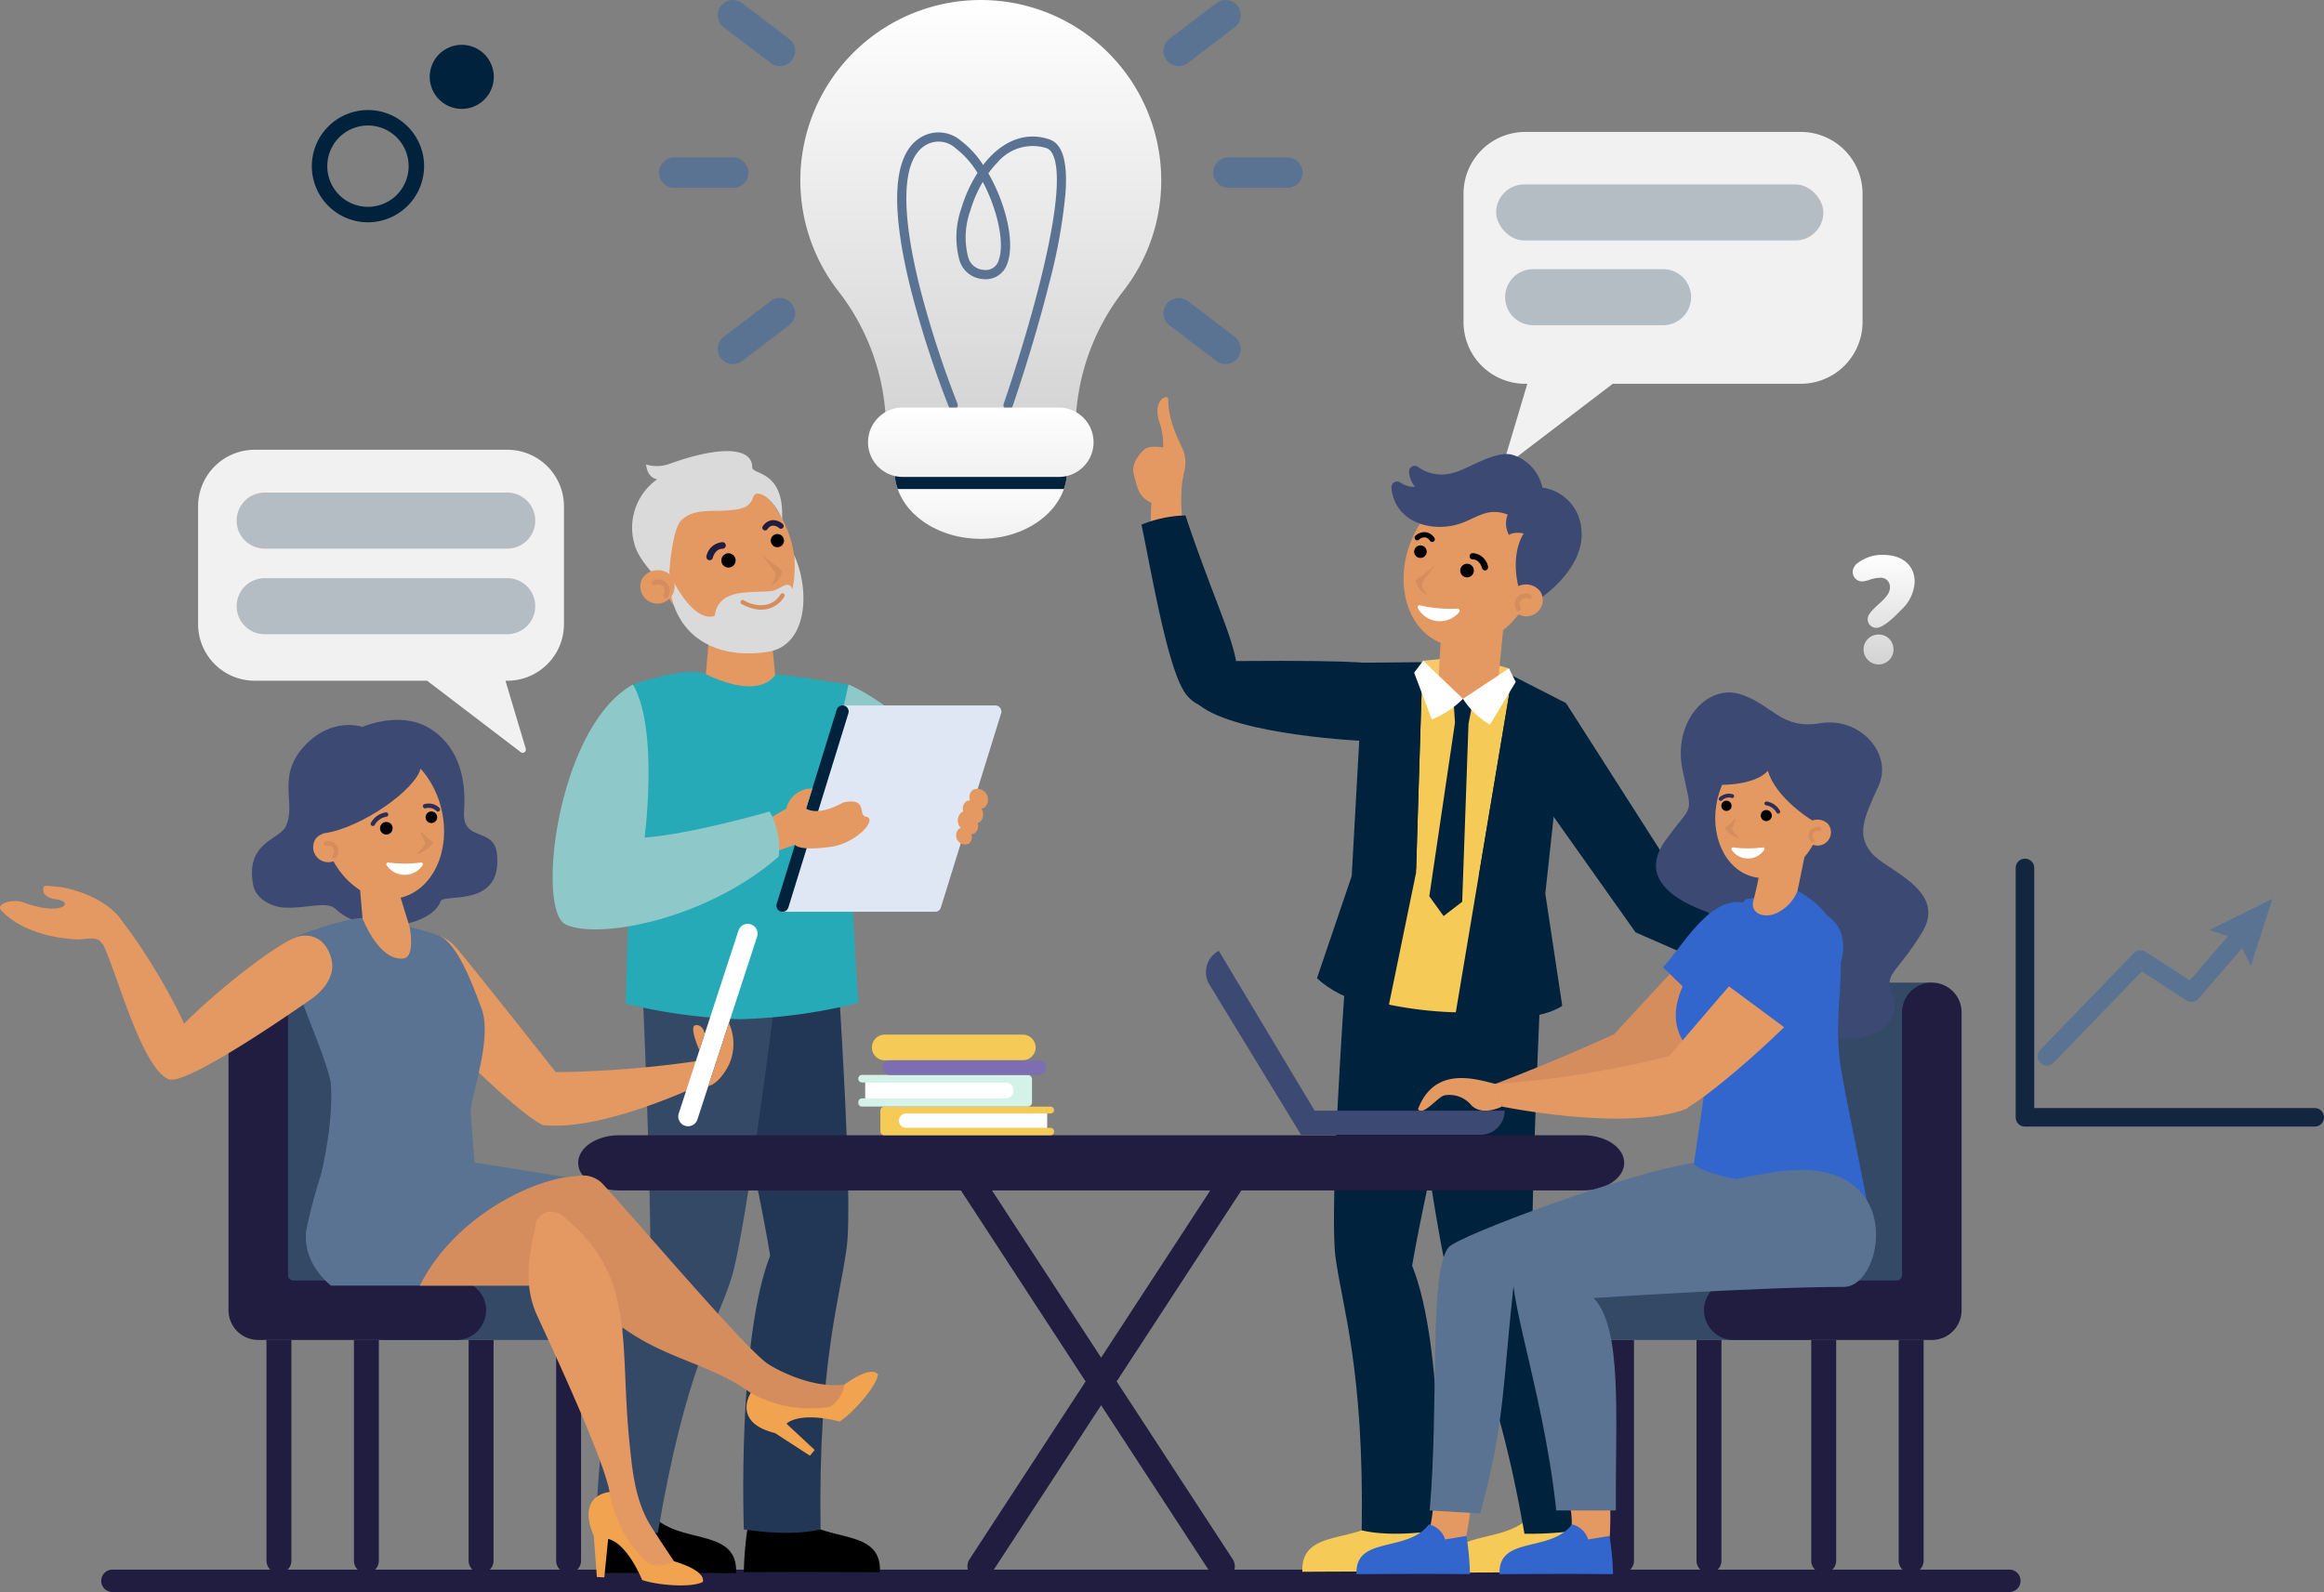 <svg xmlns="http://www.w3.org/2000/svg" xmlns:xlink="http://www.w3.org/1999/xlink" width="246.836" height="169.135" viewBox="0 0 246.836 169.135">
  <rect x="0" y="0" width="246.836" height="169.135" fill="#808080" stroke="none"/>
  <defs>
    <linearGradient id="linear-gradient" x1="0.5" x2="0.5" y2="1" gradientUnits="objectBoundingBox">
      <stop offset="0" stop-color="#fff"/>
      <stop offset="1" stop-color="#d3d3d3"/>
    </linearGradient>
    <linearGradient id="linear-gradient-2" x1="0.5" x2="0.5" y2="1" gradientUnits="objectBoundingBox">
      <stop offset="0" stop-color="#fff"/>
      <stop offset="1" stop-color="#f1f1f1"/>
    </linearGradient>
  </defs>
  <g id="Grupo_50455" data-name="Grupo 50455" transform="translate(-359.158 -798.339)">
    <g id="Grupo_46739" data-name="Grupo 46739" transform="translate(346.953 793.14)">
      <g id="Grupo_46726" data-name="Grupo 46726" transform="translate(33.244 52.981)">
        <path id="Trazado_97178" data-name="Trazado 97178" d="M725.459,1473.615h26.833a6.014,6.014,0,0,1,6.014,6.014v12.509a6.014,6.014,0,0,1-6.014,6.014h-.2l2.154,7.215a.342.342,0,0,1-.535.37l-9.942-7.585h-18.31a6.014,6.014,0,0,1-6.014-6.014v-12.509A6.014,6.014,0,0,1,725.459,1473.615Z" transform="translate(-719.445 -1473.615)" fill="#f1f1f1"/>
        <path id="Trazado_97179" data-name="Trazado 97179" d="M784.388,1519.788H758.626a2.977,2.977,0,0,1-2.977-2.977h0a2.977,2.977,0,0,1,2.977-2.977h25.762a2.977,2.977,0,0,1,2.977,2.977h0A2.977,2.977,0,0,1,784.388,1519.788Z" transform="translate(-751.553 -1509.285)" fill="#00223d" opacity="0.25"/>
        <path id="Trazado_97180" data-name="Trazado 97180" d="M784.388,1600.148H758.626a2.977,2.977,0,0,1-2.977-2.977h0a2.977,2.977,0,0,1,2.977-2.977h25.762a2.977,2.977,0,0,1,2.977,2.977h0A2.976,2.976,0,0,1,784.388,1600.148Z" transform="translate(-751.553 -1580.553)" fill="#00223d" opacity="0.25"/>
      </g>
      <g id="Grupo_46727" data-name="Grupo 46727" transform="translate(167.65 19.216)">
        <path id="Trazado_97181" data-name="Trazado 97181" d="M1943.338,1175.156h-29.263a6.558,6.558,0,0,0-6.559,6.558v13.641a6.559,6.559,0,0,0,6.559,6.558h.217l-2.349,7.868a.373.373,0,0,0,.584.4l10.842-8.272h19.968a6.558,6.558,0,0,0,6.559-6.558v-13.641A6.558,6.558,0,0,0,1943.338,1175.156Z" transform="translate(-1907.517 -1175.156)" fill="#f1f1f1"/>
        <rect id="Rectángulo_28254" data-name="Rectángulo 28254" width="34.756" height="5.954" rx="2.977" transform="translate(3.465 5.576)" fill="#00223d" opacity="0.25"/>
        <path id="Rectángulo_28255" data-name="Rectángulo 28255" d="M2.977,0h13.8A2.977,2.977,0,0,1,19.75,2.977v0a2.977,2.977,0,0,1-2.977,2.977H2.977A2.977,2.977,0,0,1,0,2.977v0A2.977,2.977,0,0,1,2.977,0Z" transform="translate(4.419 14.577)" fill="#00223d" opacity="0.25"/>
      </g>
      <g id="Grupo_46729" data-name="Grupo 46729" transform="translate(208.985 64.15)">
        <path id="Trazado_97183" data-name="Trazado 97183" d="M2273.483,1573.175a4.231,4.231,0,0,1,2.626-.827c2.2,0,3.372,1.2,3.372,2.885a4.315,4.315,0,0,1-1.427,2.95c-1.216,1.281-2.091,1.913-2.643,1.913a.913.913,0,0,1-.923-.924c0-.454.421-.908,1.151-1.573a.741.741,0,0,1,.129-.114c.827-.762,1.086-1.183,1.086-1.7a.963.963,0,0,0-1.07-1.005,3.474,3.474,0,0,0-1.037.194,3.333,3.333,0,0,1-.876.195,1.01,1.01,0,0,1-.972-1.037A1.226,1.226,0,0,1,2273.483,1573.175Zm2.221,10.813a1.61,1.61,0,0,1-1.654-1.654,1.586,1.586,0,0,1,1.654-1.524,1.554,1.554,0,0,1,1.523,1.524A1.574,1.574,0,0,1,2275.7,1583.987Z" transform="translate(-2272.9 -1572.348)" fill="url(#linear-gradient)"/>
      </g>
      <g id="Grupo_46735" data-name="Grupo 46735" transform="translate(226.294 96.423)">
        <g id="Grupo_46730" data-name="Grupo 46730">
          <path id="Trazado_97184" data-name="Trazado 97184" d="M2457.664,1886.086h-30.777a.985.985,0,0,1-.985-.985v-26.493a.985.985,0,0,1,1.971,0v25.507h29.792a.985.985,0,1,1,0,1.971Z" transform="translate(-2425.901 -1857.623)" fill="#12263f"/>
        </g>
        <g id="Grupo_46734" data-name="Grupo 46734" transform="translate(2.33 4.25)">
          <g id="Grupo_46731" data-name="Grupo 46731" transform="translate(0 2.581)">
            <path id="Trazado_97185" data-name="Trazado 97185" d="M2447.481,1933.161a.985.985,0,0,1-.708-1.67l9.947-10.29a.985.985,0,0,1,1.244-.142l4.7,3.051,4.96-5.763a.985.985,0,1,1,1.493,1.285l-5.521,6.416a.985.985,0,0,1-1.283.184l-4.745-3.078-9.383,9.707A.983.983,0,0,1,2447.481,1933.161Z" transform="translate(-2446.496 -1918.005)" fill="#5b7393"/>
          </g>
          <g id="Grupo_46733" data-name="Grupo 46733" transform="translate(18.223)">
            <g id="Grupo_46732" data-name="Grupo 46732">
              <path id="Trazado_97186" data-name="Trazado 97186" d="M2612,1902.336l-1.4-2.844-3.021-.964,6.725-3.34Z" transform="translate(-2607.578 -1895.188)" fill="#5b7393"/>
            </g>
          </g>
        </g>
      </g>
      <g id="Grupo_46736" data-name="Grupo 46736" transform="translate(45.325 16.89)">
        <path id="Trazado_97187" data-name="Trazado 97187" d="M832.194,1166.517a5.962,5.962,0,1,1,5.962-5.962A5.969,5.969,0,0,1,832.194,1166.517Zm0-10.282a4.32,4.32,0,1,0,4.32,4.32A4.324,4.324,0,0,0,832.194,1156.235Z" transform="translate(-826.232 -1154.593)" fill="#00223d"/>
      </g>
      <circle id="Elipse_3865" data-name="Elipse 3865" cx="3.404" cy="3.404" r="3.404" transform="translate(56.802 11.522) rotate(-22.5)" fill="#00223d"/>
    </g>
    <path id="Trazado_97194" data-name="Trazado 97194" d="M831.161,2527.653H629.684a1.191,1.191,0,0,1-1.19-1.191h0a1.19,1.19,0,0,1,1.19-1.19H831.161a1.19,1.19,0,0,1,1.19,1.19h0A1.191,1.191,0,0,1,831.161,2527.653Z" transform="translate(-258.586 -1560.179)" fill="#201d40"/>
    <g id="Grupo_46788" data-name="Grupo 46788" transform="translate(359.158 840.543)">
      <g id="Grupo_46746" data-name="Grupo 46746" transform="translate(67.103 5.72)">
        <path id="v-2" d="M1199.419,1625.026h0l3.092.011.7,7.3-3.61,1.906-3.85-1.884.622-7.326Z" transform="translate(-1187.935 -1608.04)" fill="#e49963"/>
        <g id="Grupo_46745" data-name="Grupo 46745">
          <path id="Trazado_97195" data-name="Trazado 97195" d="M1146.534,1504.524c1.9,4.756,6.475,7.4,10.21,5.905s5.221-6.562,3.317-11.318-6.474-7.4-10.21-5.905S1144.631,1499.768,1146.534,1504.524Z" transform="translate(-1143.547 -1490.762)" fill="#e49963"/>
          <path id="Trazado_97196" data-name="Trazado 97196" d="M1257.268,1553.858a.7.7,0,1,0,.175-.974A.7.7,0,0,0,1257.268,1553.858Z" transform="translate(-1242.378 -1543.948)"/>
          <path id="Trazado_97197" data-name="Trazado 97197" d="M1210.859,1572.055a.757.757,0,1,0,.189-1.054A.757.757,0,0,0,1210.859,1572.055Z" transform="translate(-1201.21 -1560.007)"/>
          <path id="Trazado_97198" data-name="Trazado 97198" d="M1248.857,1572.347c.946.746,2.129,1.646,2.129,1.646a1.837,1.837,0,0,1-1.321,1.635c.482-.437.905-1.019.4-1.692S1248.857,1572.347,1248.857,1572.347Z" transform="translate(-1235.03 -1561.321)" fill="#d68d5d"/>
          <g id="Grupo_46740" data-name="Grupo 46740" transform="translate(7.921 9.676)">
            <path id="Trazado_97199" data-name="Trazado 97199" d="M1196.994,1562.327a.352.352,0,0,1-.081-.01.349.349,0,0,1-.258-.42,1.863,1.863,0,0,1,1.7-1.487.349.349,0,1,1,0,.7c-.789,0-1.021.941-1.024.951A.349.349,0,0,1,1196.994,1562.327Z" transform="translate(-1196.645 -1560.41)" fill="#201d40"/>
          </g>
          <g id="Grupo_46741" data-name="Grupo 46741" transform="translate(13.867 7.331)">
            <path id="Trazado_97200" data-name="Trazado 97200" d="M1249.494,1540.782a.291.291,0,0,1-.25-.438,1.435,1.435,0,0,1,.9-.641,1.492,1.492,0,0,1,1.213.384.291.291,0,0,1-.364.455.946.946,0,0,0-.743-.267.842.842,0,0,0-.5.363A.292.292,0,0,1,1249.494,1540.782Z" transform="translate(-1249.203 -1539.683)" fill="#201d40"/>
          </g>
          <path id="Trazado_97201" data-name="Trazado 97201" d="M1127.017,1485.09a6.293,6.293,0,0,1,2.312-7.218s-1.052-.094-1.178-1.572a3.885,3.885,0,0,0,2.446-.053c5.227-1.892,8.826-1.867,8.826.37,0,.8,3.452.25,3.163,5.605.02-.378-1.213-2.579-2.379-2.8s-.113,1.338-2.549,1.673c-2.458.338-4.265-.259-5.767,1.126-1.175,1.209-1.466,7.361-1.287,7.731C1130.194,1489.1,1127.724,1487.1,1127.017,1485.09Z" transform="translate(-1126.629 -1474.88)" fill="#dbdada"/>
          <path id="Trazado_97202" data-name="Trazado 97202" d="M1175,1572.347a12.078,12.078,0,0,1-.18,3.654c-.419-1.119-1.318.067-2.163.178-2.041.27-5.722-.41-6.087,2.651-2.494.789-4.83-4.549-4.83-4.549-.143,5.964,4.221,9.351,10.5,8.358C1176.374,1581.986,1176.758,1576.224,1175,1572.347Z" transform="translate(-1157.76 -1561.321)" fill="#dbdada"/>
          <g id="Grupo_46742" data-name="Grupo 46742" transform="translate(11.55 15.093)">
            <path id="Trazado_97203" data-name="Trazado 97203" d="M1230.108,1609.943a5.3,5.3,0,0,1-1.26-.494.233.233,0,0,1,.22-.411,3.37,3.37,0,0,0,2.574.437,2.43,2.43,0,0,0,1.34-1.061.233.233,0,0,1,.412.216,2.863,2.863,0,0,1-1.608,1.287A3.147,3.147,0,0,1,1230.108,1609.943Z" transform="translate(-1228.725 -1608.291)" fill="#d68d5d"/>
          </g>
          <g id="Grupo_46744" data-name="Grupo 46744" transform="translate(0.948 12.668)">
            <path id="Trazado_97204" data-name="Trazado 97204" d="M1137.976,1587.19a1.821,1.821,0,1,1-2.776.488A2.014,2.014,0,0,1,1137.976,1587.19Z" transform="translate(-1135.008 -1586.858)" fill="#e49963"/>
            <g id="Grupo_46743" data-name="Grupo 46743" transform="translate(1.171 0.972)">
              <path id="Trazado_97205" data-name="Trazado 97205" d="M1147,1597.387a.268.268,0,0,0,.08-.091,1.19,1.19,0,0,0-.127-1.457,1.269,1.269,0,0,0-1.446-.265.263.263,0,1,0,.238.47.752.752,0,0,1,.831.162.674.674,0,0,1,.041.839.264.264,0,0,0,.383.341Z" transform="translate(-1145.361 -1595.453)" fill="#d68d5d"/>
            </g>
          </g>
        </g>
      </g>
      <path id="Trazado_97206" data-name="Trazado 97206" d="M1234.968,2471.712a2.857,2.857,0,0,1,2.065-1.986c2.735,3.772,9.45,1.458,9.227,6.561-10.212-.066-14.456,0-14.456,0a37.4,37.4,0,0,1,.451-5.043l.532.1Z" transform="translate(-1152.802 -2351.46)"/>
      <path id="Trazado_97207" data-name="Trazado 97207" d="M1099.914,2472.587a2.855,2.855,0,0,1,2.065-1.986c2.734,3.773,9.449,1.458,9.227,6.56-10.212-.066-14.456,0-14.456,0a37.452,37.452,0,0,1,.451-5.042l.532.1Z" transform="translate(-1033.028 -2352.237)"/>
      <path id="Trazado_97208" data-name="Trazado 97208" d="M1216.526,1960.59s1.658,24.181.984,29.557-3.059,12.268-2.788,30.05c-3.329.833-8.152,0-8.152,0s-.715-20.106,2.8-29.087c-1.431-8.723-6.023-28.7-6.023-28.7Z" transform="translate(-1127.569 -1899.922)" fill="#213755"/>
      <path id="Trazado_97209" data-name="Trazado 97209" d="M1112.064,1966.432s-3.348,27.147-4.986,32.3-4.835,9.5-7.8,27.02c-3.421.171-6.606,0-6.606,0s.462-22.22,5.79-27.273c.18-8.846-.862-31.869-.862-31.869Z" transform="translate(-1029.408 -1905.103)" fill="#344966"/>
      <g id="v" transform="translate(66.456 29.172)">
        <path id="h-5" d="M1121.672,1683.53s5.815-2.036,7.754-1.1c6.024,2.9,7.406,0,7.406,0,1.925.166,7.737,1.1,7.737,1.1,0,6.49.433,13,.315,17.914-.083,4.277.732,15.916.732,15.916a58.743,58.743,0,0,1-12.475,1.724,57.072,57.072,0,0,1-12.236-1.656s.324-11.789.593-16.17C1121.411,1696.347,1121.672,1690,1121.672,1683.53Z" transform="translate(-1120.905 -1682.183)" fill="#26aab7"/>
      </g>
      <g id="c" transform="translate(88.468 30.519)">
        <path id="c-2" data-name="c" d="M1327.47,1703.736c-2.4-5.726-9.522-9.368-10.336-9.646l-1.652,7.351a43,43,0,0,1,5.9,4.212c-.421,2.047-.35,4.054-1.536,6.643,0,0,1.029-1.42,2.3-.58,1.234.817,3.5-.85,3.5-.85A6.081,6.081,0,0,0,1327.47,1703.736Z" transform="translate(-1315.482 -1694.09)" fill="#8ec8c8"/>
      </g>
      <g id="c-3" data-name="c" transform="translate(58.697 30.519)">
        <g id="c-4" data-name="c" transform="translate(23.771 2.218)">
          <g id="c-5" data-name="c">
            <path id="c-6" data-name="c" d="M1283.906,1735.6a.661.661,0,0,0,.125.025h.136a.65.65,0,0,0,.552-.453l6.4-20.628a.658.658,0,0,0,.026-.125.671.671,0,0,0,0-.081c0-.016,0-.033,0-.049s-.006-.028-.008-.042a.648.648,0,0,0-.445-.516.673.673,0,0,0-.121-.026.685.685,0,0,0-.139,0h-16.107l-6.454,21.92h16.048Z" transform="translate(-1267.256 -1713.698)" fill="#dee7f3"/>
            <path id="c-7" data-name="c" d="M1269.656,1713.727a.65.65,0,0,0-.814.428l-6.358,20.577-.014.048a.65.65,0,0,0,.425.811h0a.65.65,0,0,0,.813-.427l6.374-20.624A.649.649,0,0,0,1269.656,1713.727Z" transform="translate(-1262.441 -1713.698)" fill="#00223d"/>
          </g>
        </g>
        <path id="c-8" data-name="c" d="M1431.258,1796.031a.669.669,0,0,1,.192-.084l-.021-.03a1.174,1.174,0,0,1,.06-1.614.7.7,0,0,1,.232-.1.971.971,0,0,1,.3-1.08.73.73,0,0,1,.416-.116.97.97,0,0,1,.317-1.131,1.138,1.138,0,0,1,1.239,1.868.811.811,0,0,1-.359.129,1.106,1.106,0,0,1-.162,1.438.7.7,0,0,1-.231.1.97.97,0,0,1-.3,1.08.72.72,0,0,1-.384.116.83.83,0,0,1-.253,1,.961.961,0,0,1-1.046-1.578Z" transform="translate(-1388.104 -1780.696)" fill="#e49963"/>
        <path id="Trazado_97210" data-name="Trazado 97210" d="M1258.746,1794.727l1.468-.851a2.775,2.775,0,0,1,2.764-2.133l-.659,2.133s1.161.9,3.913-.641c2.691-.6,1.541,1.357,2.433,1.5,1.316.208-.959,2.794-3.646,3.189-3.476.512-3.889-.2-3.889-.2l-1.967.688Z" transform="translate(-1235.393 -1780.696)" fill="#e49963"/>
        <path id="c-9" data-name="c" d="M1062.085,1710.346c4.907-.343,13.279-2.767,13.279-2.767a7.912,7.912,0,0,1,.969,4.784c-7.621,6.681-19.09,8.842-22.61,7.233-3.213-1.468-.945-21.026,7.122-25.506h0C1063.611,1698.769,1062.085,1710.346,1062.085,1710.346Z" transform="translate(-1052.319 -1694.09)" fill="#8ec8c8"/>
      </g>
      <g id="Grupo_46755" data-name="Grupo 46755" transform="translate(120.362 0)">
        <path id="Trazado_97211" data-name="Trazado 97211" d="M1765.4,2471.244c-2.735,3.647-9.449,1.409-9.228,6.343,10.212-.063,14.456,0,14.456,0a35.013,35.013,0,0,0-.451-4.875Z" transform="translate(-1738.207 -2352.807)" fill="#f5ca56"/>
        <path id="Trazado_97212" data-name="Trazado 97212" d="M1900.453,2472.088c-2.734,3.647-9.449,1.409-9.227,6.342,10.212-.063,14.456,0,14.456,0a34.987,34.987,0,0,0-.451-4.875Z" transform="translate(-1857.982 -2353.555)" fill="#f5ca56"/>
        <path id="Trazado_97213" data-name="Trazado 97213" d="M1787.013,1979.039s-1.658,23.377-.984,28.574,3.059,11.86,2.788,29.05c3.329.806,8.152,0,8.152,0s.715-19.437-2.8-28.119c1.431-8.433,6.023-27.749,6.023-27.749Z" transform="translate(-1764.548 -1916.284)" fill="#00223d"/>
        <path id="Trazado_97214" data-name="Trazado 97214" d="M1851.69,1984.686s3.348,26.244,4.987,31.222,4.835,9.187,7.8,26.122a35.532,35.532,0,0,0,7.5-.677s-1.353-20.8-6.68-25.688c-.18-8.553.861-30.81.861-30.81Z" transform="translate(-1822.924 -1921.292)" fill="#00223d"/>
        <g id="Grupo_46752" data-name="Grupo 46752" transform="translate(27.423 6.03)">
          <g id="Grupo_46751" data-name="Grupo 46751">
            <g id="Grupo_46750" data-name="Grupo 46750">
              <path id="Trazado_97215" data-name="Trazado 97215" d="M1864.914,1517.435c-1.815,4.534-6.173,7.055-9.734,5.63s-4.978-6.256-3.163-10.791,6.173-7.055,9.734-5.63S1866.729,1512.9,1864.914,1517.435Z" transform="translate(-1849.936 -1503.008)" fill="#e49963"/>
              <path id="Trazado_97216" data-name="Trazado 97216" d="M1862.379,1564.469a.667.667,0,1,1-.167-.928A.667.667,0,0,1,1862.379,1564.469Z" transform="translate(-1858.749 -1553.715)"/>
              <path id="Trazado_97217" data-name="Trazado 97217" d="M1905.761,1581.818a.722.722,0,1,1-.181-1.005A.723.723,0,0,1,1905.761,1581.818Z" transform="translate(-1897.134 -1569.024)"/>
              <path id="Trazado_97218" data-name="Trazado 97218" d="M1864.947,1582.1c-.9.711-2.029,1.569-2.029,1.569a1.75,1.75,0,0,0,1.259,1.558c-.46-.417-.863-.972-.385-1.613S1864.947,1582.1,1864.947,1582.1Z" transform="translate(-1860.304 -1570.278)" fill="#d68d5d"/>
              <g id="Grupo_46747" data-name="Grupo 46747" transform="translate(8.31 10.532)">
                <path id="Trazado_97219" data-name="Trazado 97219" d="M1914.908,1572.543a.334.334,0,0,1-.324-.256c-.009-.035-.232-.9-.976-.906a.333.333,0,1,1,0-.666,1.775,1.775,0,0,1,1.62,1.418.332.332,0,0,1-.246.4A.327.327,0,0,1,1914.908,1572.543Z" transform="translate(-1913.277 -1570.715)"/>
              </g>
              <g id="Grupo_46748" data-name="Grupo 46748" transform="translate(2.453 8.296)">
                <path id="Trazado_97220" data-name="Trazado 97220" d="M1863.373,1552a.276.276,0,0,1-.239-.135.81.81,0,0,0-.482-.348.906.906,0,0,0-.7.255.277.277,0,1,1-.347-.433,1.421,1.421,0,0,1,1.156-.366,1.367,1.367,0,0,1,.855.611.277.277,0,0,1-.239.418Z" transform="translate(-1861.497 -1550.955)"/>
              </g>
              <path id="Trazado_97221" data-name="Trazado 97221" d="M1853.529,1492.521c-1.312-4.219.347-6.461.347-6.461-1.127-.226-1.565.164-1.565.164a2.5,2.5,0,0,1-.138-2.166c-2.329-.908-3.488.6-5.59,1.108-2.877.7-6.431-.452-6.763-3.964a.6.6,0,0,1,.935-.553,2.645,2.645,0,0,0,1.568.458,2.823,2.823,0,0,1-.634-1.62.6.6,0,0,1,.99-.467,4.277,4.277,0,0,0,3.686.6c1.317-.246,4.332-2.356,6.209-1.944a4.628,4.628,0,0,1,3.277,3.513,4.823,4.823,0,0,1,4.152,4.544c.372,4.08-4.354,7.21-4.354,7.21Z" transform="translate(-1839.818 -1477.62)" fill="#3c4973"/>
              <path id="Trazado_97222" data-name="Trazado 97222" d="M1947.415,1600.6a1.736,1.736,0,1,0,2.648.456A1.92,1.92,0,0,0,1947.415,1600.6Z" transform="translate(-1934.217 -1586.405)" fill="#e49963"/>
              <g id="Grupo_46749" data-name="Grupo 46749" transform="translate(13.101 14.804)">
                <path id="Trazado_97223" data-name="Trazado 97223" d="M1955.881,1610.325a.25.25,0,0,1-.077-.086,1.135,1.135,0,0,1,.115-1.39,1.21,1.21,0,0,1,1.378-.258.251.251,0,1,1-.225.449.716.716,0,0,0-.791.158.642.642,0,0,0-.036.8.251.251,0,0,1-.364.326Z" transform="translate(-1955.623 -1608.478)" fill="#d68d5d"/>
              </g>
              <path id="Trazado_97224" data-name="Trazado 97224" d="M1864.489,1620.008a.213.213,0,0,1,.225-.32,15.087,15.087,0,0,0,3.988.356.212.212,0,0,1,.164.354,2.654,2.654,0,0,1-4.377-.391Z" transform="translate(-1861.67 -1603.611)" fill="#fff"/>
            </g>
          </g>
        </g>
        <path id="Trazado_97225" data-name="Trazado 97225" d="M1677.624,1672.227s.17-.462-14.525-.343l-3.94,4.657c4.078,3.269,17.734,3.85,17.734,3.85Z" transform="translate(-1652.174 -1643.86)" fill="#00223d"/>
        <path id="Trazado_97226" data-name="Trazado 97226" d="M1869.579,1668.33l4.635-.433,4.484,1.251-5.052,5.2Z" transform="translate(-1838.789 -1640.342)" fill="#f9c869"/>
        <path id="Trazado_97227" data-name="Trazado 97227" d="M1883.782,1644.722c1.889,1.551,2.275,2.623,6.287.55l.6-6.169-6.532-.515Z" transform="translate(-1851.385 -1614.348)" fill="#e49963"/>
        <path id="Trazado_97228" data-name="Trazado 97228" d="M1817.237,1675.023h0l-1.374-.544.184-1.94-3.81,3.06-1.076.171-1.029-.36-3.2-3.689-.164,1.942-1.212.243h0l-4.37.708-.521,24.259-1.724,8.254a41.6,41.6,0,0,0,18.661,1.531l-.214-8.286,4.529-23.709Z" transform="translate(-1776.138 -1643.734)" fill="#f5ca56"/>
        <path id="Trazado_97229" data-name="Trazado 97229" d="M1878.127,1729.174l-2.738,18.523,1.516,2.106,1.977-1.519.672-18.957Z" transform="translate(-1843.942 -1694.686)" fill="#00223d"/>
        <path id="Trazado_97230" data-name="Trazado 97230" d="M1898.15,1707.776l1-.264,1.02.445-.431,2.2-1.435-.129Z" transform="translate(-1864.128 -1675.474)" fill="#00223d"/>
        <g id="Grupo_46753" data-name="Grupo 46753" transform="translate(19.517 28.144)">
          <path id="Trazado_97231" data-name="Trazado 97231" d="M1781.142,1673.094l-.687,22.374-2.961,14.408s-4.683-.472-7.561-3.211l3.688-10.846,1.261-22.666Z" transform="translate(-1769.933 -1673.094)" fill="#00223d"/>
          <path id="Trazado_97232" data-name="Trazado 97232" d="M1836.939,1673.094l-.683,22.074-3.409-16.917Z" transform="translate(-1825.73 -1673.094)" fill="#00223d"/>
        </g>
        <g id="Grupo_46754" data-name="Grupo 46754" transform="translate(34.178 29.575)">
          <path id="Trazado_97233" data-name="Trazado 97233" d="M1905.607,1685.745l-6.082,36.273s8.071.991,11.389-1.191l-1.8-11.924,2.2-20.243Z" transform="translate(-1899.525 -1685.745)" fill="#00223d"/>
          <path id="Trazado_97234" data-name="Trazado 97234" d="M1925.421,1685.745l-3.554,21.26,6.365-16.04Z" transform="translate(-1919.339 -1685.745)" fill="#00223d"/>
        </g>
        <path id="Trazado_97235" data-name="Trazado 97235" d="M1597.485,1432.561c.324,1.132.42,2.352,1.855,2.962,0,0-.212,3.755-.054,6.837,0,0,3.474-3.917,3.473-3.92a20.649,20.649,0,0,1-.169-4.924c.05-.346.118-.691.172-1.038a3.888,3.888,0,0,0-.116-2.72c-1.982-3.927-1.315-5.22-1.588-5.411-.444-.2-1.487.594-.9,2.524a7.062,7.062,0,0,1,.43,2.784s-1.5-.283-2.03.241C1598.32,1430.135,1597.107,1431.238,1597.485,1432.561Z" transform="translate(-1597.412 -1424.318)" fill="#e49963"/>
        <path id="Trazado_97236" data-name="Trazado 97236" d="M1605.179,1536.3a13.329,13.329,0,0,1,4.665-.979c3.722,11.092,6.375,15.271,5.269,18.456-.922,2.655-3.842,2.443-5.269.453C1607.961,1551.61,1606.294,1541.64,1605.179,1536.3Z" transform="translate(-1604.301 -1522.767)" fill="#00223d"/>
        <path id="Trazado_97237" data-name="Trazado 97237" d="M1986.48,1711.508l11.726,18.346,13.927,7.864-4.292,4.274-13.973-6.125-9.589-13.531Z" transform="translate(-1940.513 -1679.019)" fill="#00223d"/>
        <path id="Trazado_97238" data-name="Trazado 97238" d="M1866.336,1675.771a9.639,9.639,0,0,1-3.311,2.187l-1.875-4.959.954-1.277Z" transform="translate(-1831.313 -1643.734)" fill="#fff"/>
        <path id="Trazado_97239" data-name="Trazado 97239" d="M1907,1682.182a8.31,8.31,0,0,0,2.869,2.741l2.729-4.532-.712-1.441Z" transform="translate(-1871.974 -1650.145)" fill="#fff"/>
      </g>
      <g id="с" transform="translate(61.403 78.401)">
        <g id="Grupo_46756" data-name="Grupo 46756" transform="translate(41.348 3.615)">
          <path id="Trazado_97240" data-name="Trazado 97240" d="M1443.117,2192.862h0a1.382,1.382,0,0,1-1.157-2.136l27.034-41.429,2.314,1.51-27.034,41.429A1.381,1.381,0,0,1,1443.117,2192.862Z" transform="translate(-1441.733 -2149.296)" fill="#201d40"/>
        </g>
        <g id="Grupo_46757" data-name="Grupo 46757" transform="translate(40.18 3.615)">
          <path id="Trazado_97241" data-name="Trazado 97241" d="M1459.6,2192.862h0a1.381,1.381,0,0,0,1.157-2.136l-27.034-41.429-2.314,1.51,27.034,41.429A1.381,1.381,0,0,0,1459.6,2192.862Z" transform="translate(-1431.413 -2149.296)" fill="#201d40"/>
        </g>
        <path id="с-2" data-name="с" d="M1182.986,2123.206H1080.6c-2.406,0-4.357-1.313-4.357-2.932h0c0-1.619,1.951-2.932,4.357-2.932h102.39c2.406,0,4.357,1.313,4.357,2.932h0C1187.343,2121.894,1185.392,2123.206,1182.986,2123.206Z" transform="translate(-1076.239 -2117.342)" fill="#201d40"/>
      </g>
      <g id="с-3" data-name="с" transform="translate(167.304 62.188)">
        <path id="с-4" data-name="с" d="M2045.476,2334.378h0a1.324,1.324,0,0,1-1.323-1.323V2309.6h2.647v23.45A1.324,1.324,0,0,1,2045.476,2334.378Z" transform="translate(-2040.554 -2271.642)" fill="#201d40"/>
        <path id="с-5" data-name="с" d="M2127.569,2334.378h0a1.323,1.323,0,0,1-1.323-1.323V2309.6h2.647v23.45A1.324,1.324,0,0,1,2127.569,2334.378Z" transform="translate(-2113.36 -2271.642)" fill="#201d40"/>
        <path id="с-6" data-name="с" d="M2235.291,2334.378h0a1.324,1.324,0,0,1-1.324-1.323V2309.6h2.647v23.45A1.324,1.324,0,0,1,2235.291,2334.378Z" transform="translate(-2208.896 -2271.642)" fill="#201d40"/>
        <path id="с-7" data-name="с" d="M2317.385,2334.378h0a1.324,1.324,0,0,1-1.323-1.323V2309.6h2.647v23.45A1.324,1.324,0,0,1,2317.385,2334.378Z" transform="translate(-2281.703 -2271.642)" fill="#201d40"/>
        <path id="с-8" data-name="с" d="M2033.387,1977.193V2005.1a.575.575,0,0,1-.575.575h-17.3a3.161,3.161,0,0,0-3.161,3.16h0a3.161,3.161,0,0,0,3.161,3.161h21.038a3.161,3.161,0,0,0,3.161-3.161v-31.641a3.161,3.161,0,0,0-3.161-3.161h0A3.161,3.161,0,0,0,2033.387,1977.193Z" transform="translate(-2012.349 -1974.032)" fill="#344966"/>
        <rect id="с-9" data-name="с" width="13.68" height="32.154" transform="translate(24.199 0)" fill="#344966"/>
        <path id="с-10" data-name="с" d="M2154.308,1977.193V2005.1a.575.575,0,0,1-.575.575h-17.3a3.161,3.161,0,0,0-3.16,3.16h0a3.161,3.161,0,0,0,3.16,3.161h21.038a3.161,3.161,0,0,0,3.161-3.161v-31.641a3.16,3.16,0,0,0-3.161-3.161h0A3.16,3.16,0,0,0,2154.308,1977.193Z" transform="translate(-2119.591 -1974.032)" fill="#201d40"/>
      </g>
      <g id="Grupo_46762" data-name="Grupo 46762" transform="translate(128.089 31.367)">
        <path id="Trazado_97242" data-name="Trazado 97242" d="M2093.594,1724.9c-2.919-1.053-7.428-3.356-4.431-7.563s2.92-2.371,1.842-7.482,2.555-9.131,6.02-8.114,4.348,3.821,8.595,3.111,7.777,3.262,6.178,6.707-2.281,5.1-.787,7.009,8.229,3.96,5.42,8.527-4.1,4.287-3.121,6.628-1.274,5.007-5.179,4.643-7.439-1.84-8.871-6.2S2093.594,1724.9,2093.594,1724.9Z" transform="translate(-2040.382 -1701.588)" fill="#3c4973"/>
        <path id="Trazado_97243" data-name="Trazado 97243" d="M2011.005,2460.177l-2.307.689-1.737-1.776a8.585,8.585,0,0,0-.265-2.581l4.309-.715A37.339,37.339,0,0,1,2011.005,2460.177Z" transform="translate(-1968.121 -2370.471)" fill="#e49963"/>
        <path id="Trazado_97244" data-name="Trazado 97244" d="M1950.737,2484.413a2.361,2.361,0,0,0-1.721-1.6c-2.279,3.04-7.875,1.174-7.69,5.286,8.51-.053,12.047,0,12.047,0a29.1,29.1,0,0,0-.376-4.063l-.443.078Z" transform="translate(-1910.141 -2394.434)" fill="#36c"/>
        <path id="Trazado_97245" data-name="Trazado 97245" d="M1879.516,2462.844l-2.4.164-1.381-1.471a13.992,13.992,0,0,0,.386-3.22l4.049.18A37.43,37.43,0,0,1,1879.516,2462.844Z" transform="translate(-1851.973 -2372.71)" fill="#e49963"/>
        <path id="Trazado_97246" data-name="Trazado 97246" d="M1816.438,2484.413a2.361,2.361,0,0,0-1.721-1.6c-2.279,3.04-7.875,1.174-7.69,5.286,8.51-.053,12.047,0,12.047,0a29.187,29.187,0,0,0-.376-4.063l-.443.078Z" transform="translate(-1791.036 -2394.434)" fill="#36c"/>
        <path id="Trazado_97247" data-name="Trazado 97247" d="M1903.805,2141.893c-6.557.883-25.027,7.727-26.057,8.966-2.126,2.558-1.005,16.476-2.016,27.961l5.368.317c2.572-9.353,2.367-13.389,3.53-24.117,0,0,21.1,1.58,28.727-3.566C1921.22,2146.146,1909.107,2140.636,1903.805,2141.893Z" transform="translate(-1851.973 -2091.921)" fill="#5b7393"/>
        <path id="Trazado_97248" data-name="Trazado 97248" d="M1931.159,2022.791c1.549.264,2.146,1.507,2.52,3.8-5.9,3.478-14.673,3.726-14.673,3.726l-2.8-1.383S1923.243,2026.4,1931.159,2022.791Z" transform="translate(-1887.872 -1986.454)" fill="#d68d5d"/>
        <path id="Trazado_97249" data-name="Trazado 97249" d="M2064.791,1909.222c-2.583,3.754-12.48,11.827-14.118,12.081l-1.984-5.554s9.662-10.458,11.422-12.307C2063.148,1900.234,2069.02,1903.1,2064.791,1909.222Z" transform="translate(-2005.362 -1879.429)" fill="#d68d5d"/>
        <path id="Trazado_97250" data-name="Trazado 97250" d="M2094.825,1905.3c2.071-2.232,4.769-7.271,8.281-6.913s3.764,4.084,2.706,6.091-4.713,6.95-4.713,6.95Z" transform="translate(-2046.28 -1876.109)" fill="#36c"/>
        <path id="Trazado_97251" data-name="Trazado 97251" d="M1955.892,2043.109c1.488.512,2.338,5.2,1.92,5.559-6.38,2.527-19.655-.206-19.655-.206l-.7-2.4A104.587,104.587,0,0,0,1955.892,2043.109Z" transform="translate(-1906.71 -2004.473)" fill="#e49963"/>
        <path id="Trazado_97252" data-name="Trazado 97252" d="M2126.992,1920.69c-1.459-7.527-2.088-10.195-2.694-13.737-1.5-8.755,2.906-14.908-4.643-19.1l-5.5.887c-4.449,4.681-7.188,8.93-7.423,11.865-.323,3.786,3.434,5.841,3.434,5.841l-1.512,10.308s-.355.842,5.85,2.014S2126.992,1920.69,2126.992,1920.69Z" transform="translate(-2056.819 -1866.778)" fill="#36c"/>
        <path id="Trazado_97253" data-name="Trazado 97253" d="M2116.917,1918.017c-2.583,3.8-13.622,13.448-15.281,13.533l-1.188-5.759s10.028-11.752,11.787-13.622C2115.274,1908.926,2121.146,1911.825,2116.917,1918.017Z" transform="translate(-2051.266 -1887.156)" fill="#e49963"/>
        <path id="Trazado_97254" data-name="Trazado 97254" d="M2152.735,1914.728c1.927-2.805,5.816-7.98,9.327-7.622s3.765,4.084,2.707,6.09-4.713,6.95-4.713,6.95Z" transform="translate(-2097.638 -1883.84)" fill="#36c"/>
        <path id="Trazado_97255" data-name="Trazado 97255" d="M1873.02,2064.286c-2.029-.5-6.442-1.981-8.219,2.666.446.853,2.079-1.253,2.781-1.448a3.034,3.034,0,0,1,2.913,1.082c1.209,1.156,3.23.1,3.23.1Z" transform="translate(-1842.278 -2022.702)" fill="#e49963"/>
        <g id="Grupo_46758" data-name="Grupo 46758" transform="translate(0 27.446)">
          <path id="Trazado_97256" data-name="Trazado 97256" d="M1774.033,2096.84h-19.065v-2.56h21.625A2.56,2.56,0,0,1,1774.033,2096.84Z" transform="translate(-1744.87 -2077.301)" fill="#3c4973"/>
          <path id="Trazado_97257" data-name="Trazado 97257" d="M1666,1947.652l9.8,16.082,2.266-1.191-10.994-18.348h0A2.56,2.56,0,0,0,1666,1947.652Z" transform="translate(-1665.708 -1944.195)" fill="#3c4973"/>
        </g>
        <path id="Trazado_97258" data-name="Trazado 97258" d="M2155.1,1758.187c-.927,3.872-4.144,6.421-7.185,5.693s-4.755-4.457-3.828-8.329,4.144-6.42,7.185-5.692S2156.029,1754.316,2155.1,1758.187Z" transform="translate(-2089.747 -1744.287)" fill="#e49963"/>
        <path id="Trazado_97259" data-name="Trazado 97259" d="M2184.911,1842.481l-5.054,3.133s-.448,2.233-.672,2.958c-.462,1.5,1.308,2.149,2.8,1.218a4.377,4.377,0,0,0,1.876-2.176Z" transform="translate(-2121.03 -1826.542)" fill="#e49963"/>
        <path id="Trazado_97260" data-name="Trazado 97260" d="M2142.988,1746.591c1.436.124,4.547-.126,5.682-1.471.809,2.732,4.248,5.332,7.091,6.551.115-2.8.094-7.959-4.931-10.1C2146.883,1739.887,2142.988,1746.591,2142.988,1746.591Z" transform="translate(-2088.994 -1736.807)" fill="#3c4973"/>
        <path id="Trazado_97261" data-name="Trazado 97261" d="M2150.58,1803.973a.544.544,0,1,1-.244-.729A.544.544,0,0,1,2150.58,1803.973Z" transform="translate(-2094.813 -1791.693)"/>
        <path id="Trazado_97262" data-name="Trazado 97262" d="M2187.667,1812.779a.589.589,0,1,1-.264-.789A.588.588,0,0,1,2187.667,1812.779Z" transform="translate(-2127.629 -1799.445)"/>
        <g id="Grupo_46759" data-name="Grupo 46759" transform="translate(59.319 11.58)">
          <path id="Trazado_97263" data-name="Trazado 97263" d="M2191.43,1805.217a.2.2,0,0,1-.094-.1,1.56,1.56,0,0,0-1.1-.761.2.2,0,0,1,.058-.405,1.95,1.95,0,0,1,1.414.995.2.2,0,0,1-.1.272A.2.2,0,0,1,2191.43,1805.217Z" transform="translate(-2190.06 -1803.951)" fill="#2e2d57"/>
        </g>
        <g id="Grupo_46760" data-name="Grupo 46760" transform="translate(54.468 10.751)">
          <path id="Trazado_97264" data-name="Trazado 97264" d="M2147.287,1797.364a.205.205,0,0,1-.053-.329,1.438,1.438,0,0,1,1.427-.35.2.2,0,0,1-.133.387,1.028,1.028,0,0,0-1.007.254A.2.2,0,0,1,2147.287,1797.364Z" transform="translate(-2147.174 -1796.623)" fill="#2e2d57"/>
        </g>
        <path id="Trazado_97265" data-name="Trazado 97265" d="M2154.353,1820.356a5.441,5.441,0,0,1-.845.8.216.216,0,0,0-.071.287,2.961,2.961,0,0,0,1.314.919.057.057,0,0,0,.06-.1,2.793,2.793,0,0,1-.669-.781.254.254,0,0,1,0-.233c.085-.168.255-.512.37-.8A.1.1,0,0,0,2154.353,1820.356Z" transform="translate(-2098.236 -1806.893)" fill="#d68d5d"/>
        <path id="Trazado_97266" data-name="Trazado 97266" d="M2224.712,1821.413a1.415,1.415,0,1,0,2.189.054A1.565,1.565,0,0,0,2224.712,1821.413Z" transform="translate(-2160.821 -1807.489)" fill="#e49963"/>
        <g id="Grupo_46761" data-name="Grupo 46761" transform="translate(64.006 14.276)">
          <path id="Trazado_97267" data-name="Trazado 97267" d="M2231.792,1829.387a.2.2,0,0,1-.072-.06.926.926,0,0,1-.071-1.135.987.987,0,0,1,1.081-.371.2.2,0,1,1-.128.389.584.584,0,0,0-.62.221.524.524,0,0,0,.067.65.2.2,0,0,1-.255.306Z" transform="translate(-2231.486 -1827.777)" fill="#d68d5d"/>
        </g>
        <path id="Trazado_97268" data-name="Trazado 97268" d="M1980,2150.33c-6.557.883-25.055,6.878-26.084,8.116-2.127,2.558,2.607,13.512,4.122,27.615h6.329c-.066-10.049.737-19.292-2.355-22.567,0,0,17.731-1.184,26.57-1.184C1993.087,2162.31,1995.58,2147.085,1980,2150.33Z" transform="translate(-1920.832 -2099.162)" fill="#5b7393"/>
        <path id="Trazado_97269" data-name="Trazado 97269" d="M2159.043,1847.3a.166.166,0,0,1,.153-.265,11.839,11.839,0,0,0,3.14,0,.167.167,0,0,1,.152.266,2.08,2.08,0,0,1-3.445,0Z" transform="translate(-2103.203 -1830.579)" fill="#fff"/>
      </g>
      <g id="с-11" data-name="с" transform="translate(24.27 62.188)">
        <path id="с-12" data-name="с" d="M1056.9,2334.378h0a1.324,1.324,0,0,0,1.324-1.323V2309.6h-2.647v23.45A1.324,1.324,0,0,0,1056.9,2334.378Z" transform="translate(-1020.779 -2271.642)" fill="#201d40"/>
        <path id="с-13" data-name="с" d="M974.8,2334.378h0a1.324,1.324,0,0,0,1.323-1.323V2309.6h-2.647v23.45A1.324,1.324,0,0,0,974.8,2334.378Z" transform="translate(-947.971 -2271.642)" fill="#201d40"/>
        <path id="с-14" data-name="с" d="M867.081,2334.378h0a1.324,1.324,0,0,0,1.323-1.323V2309.6h-2.647v23.45A1.324,1.324,0,0,0,867.081,2334.378Z" transform="translate(-852.436 -2271.642)" fill="#201d40"/>
        <path id="с-15" data-name="с" d="M784.987,2334.378h0a1.324,1.324,0,0,0,1.323-1.323V2309.6h-2.647v23.45A1.324,1.324,0,0,0,784.987,2334.378Z" transform="translate(-779.63 -2271.642)" fill="#201d40"/>
        <path id="с-16" data-name="с" d="M875.252,1977.193V2005.1a.575.575,0,0,0,.575.575h17.3a3.161,3.161,0,0,1,3.161,3.16h0a3.161,3.161,0,0,1-3.161,3.161H872.091a3.161,3.161,0,0,1-3.161-3.161v-31.641a3.161,3.161,0,0,1,3.161-3.161h0A3.161,3.161,0,0,1,875.252,1977.193Z" transform="translate(-855.25 -1974.032)" fill="#344966"/>
        <rect id="с-17" data-name="с" width="13.68" height="32.154" transform="translate(16.84 32.154) rotate(180)" fill="#344966"/>
        <path id="с-18" data-name="с" d="M754.331,1977.193V2005.1a.575.575,0,0,0,.575.575h17.3a3.161,3.161,0,0,1,3.161,3.16h0a3.161,3.161,0,0,1-3.161,3.161H751.17a3.161,3.161,0,0,1-3.161-3.161v-31.641a3.161,3.161,0,0,1,3.161-3.161h0A3.161,3.161,0,0,1,754.331,1977.193Z" transform="translate(-748.009 -1974.032)" fill="#201d40"/>
      </g>
      <g id="Grupo_46787" data-name="Grupo 46787" transform="translate(0 34.274)">
        <g id="Grupo_46763" data-name="Grupo 46763" transform="translate(42.446 22.754)">
          <path id="Trazado_97270" data-name="Trazado 97270" d="M1039.589,2047.152c-1.252.834-.905,5.374-.433,5.6,6.51.8,17.507-4.6,17.507-4.6l.431-2.413A112.908,112.908,0,0,1,1039.589,2047.152Z" transform="translate(-1024.013 -2032.473)" fill="#e49963"/>
          <path id="Trazado_97271" data-name="Trazado 97271" d="M909.947,1935.23c2.328,3.722,12.515,13.346,14.1,13.489l1.346-5.456s-9.145-11.594-10.756-13.445C911.851,1926.607,906.136,1929.161,909.947,1935.23Z" transform="translate(-908.677 -1928.424)" fill="#e49963"/>
        </g>
        <path id="Trazado_97272" data-name="Trazado 97272" d="M792.5,1736.959c.28-3.811-.822-7.177-3.861-8.892-3.08-1.738-6.938-.033-6.938-.033h0s-3.266-1.162-6.225,2.1-.721,6.129-1.932,8.506c-.717,1.408-4.363,1.7-3.421,6.285.272,1.323,1.862,2.213,3.21,2.3,2.367.155,4.572-.76,5.531.155,3.162,3.016,10.17,1.925,11.15-.834.3-.855,6.608.8,5.979-5.026C795.671,1738.569,792.246,1740.365,792.5,1736.959Z" transform="translate(-743.211 -1727.286)" fill="#3c4973"/>
        <g id="Grupo_46766" data-name="Grupo 46766" transform="translate(36.627 21.068)">
          <g id="Grupo_46765" data-name="Grupo 46765">
            <g id="Grupo_46764" data-name="Grupo 46764">
              <path id="Trazado_97273" data-name="Trazado 97273" d="M864.117,1914.437l-5-.924-1.877,2.5,3.988,8.177,5.866-4.979Z" transform="translate(-857.235 -1913.513)" fill="#e49963"/>
            </g>
          </g>
        </g>
        <g id="Grupo_46769" data-name="Grupo 46769" transform="translate(30.604 21.061)">
          <g id="Grupo_46768" data-name="Grupo 46768">
            <g id="Grupo_46767" data-name="Grupo 46767">
              <path id="Trazado_97274" data-name="Trazado 97274" d="M823.387,1934.105c-.086-1.556,2.429-7.945,1.105-11.161-.964-2.587-2.574-6.93-4.546-7.654-.93-.342-1.887-.58-3.046-.9,0,0,.654,3.26-.709,3.369-2.624.21-4.3-4.293-4.3-4.293-1.415-.135-7.9,2-7.9,2.53.015,4.173,3.406,10.261,4.514,14.773.436,4.873-1.264,10.7-1.27,11.258,0,0,10.438,2.934,16.625-.472C823.994,1941.08,823.5,1936.253,823.387,1934.105Z" transform="translate(-803.995 -1913.459)" fill="#5b7393"/>
            </g>
          </g>
        </g>
        <path id="Trazado_97275" data-name="Trazado 97275" d="M823.562,2121.723a57.82,57.82,0,0,0-2.866,9.473c-.562,3.66,2.609,6.008,2.609,6.008h26.372s2.823-4.579,2.01-7.74S849,2125.8,849,2125.8Z" transform="translate(-788.143 -2077.102)" fill="#5b7393"/>
        <path id="Trazado_97276" data-name="Trazado 97276" d="M944.853,2156.01c-3.367-.475-13.139,3.321-17.305,11.567H939.2Z" transform="translate(-882.967 -2107.473)" fill="#d68d5d"/>
        <g id="Grupo_46770" data-name="Grupo 46770" transform="translate(58.194 48.398)">
          <path id="Trazado_97277" data-name="Trazado 97277" d="M1047.879,2158.271a9.383,9.383,0,0,0,1.178-1.676,2.907,2.907,0,0,1,4.688-.549c4.86,5.358,15.221,17.574,17.531,19.094.653.43,4.461,2.622,8.081,2.188,0,0,1.787.68.6,2.1-.613.73-9.812,1.485-9.812,1.485l-.717-2.7c-5.355-3.963-12.022-3.678-17.675-10.925A21.777,21.777,0,0,1,1047.879,2158.271Z" transform="translate(-1047.879 -2155.098)" fill="#d68d5d"/>
          <path id="Trazado_97278" data-name="Trazado 97278" d="M1237.371,2346.036l3.7,2.4.509-.606-3-2.8c1.706-1.346,5.656-.223,5.656-.223,1.294-.836,3.817-3.547,4.077-5-.829-1.032-3.588,1.092-3.588,1.092a3.387,3.387,0,0,1-1.464,2.326,12.9,12.9,0,0,1-8.47-1.451S1232.742,2344.881,1237.371,2346.036Z" transform="translate(-1213.245 -2318.662)" fill="#f1a34f"/>
        </g>
        <g id="Grupo_46771" data-name="Grupo 46771" transform="translate(56.134 52.243)">
          <path id="Trazado_97279" data-name="Trazado 97279" d="M1031.672,2189.146a1.743,1.743,0,0,0-1.275,1.437c-.264,1.87-1.625,5.658.217,9.625,4.523,9.737,7.193,16.154,7.667,18.666-1.181,2.213,3.529,8.256,3.6,8.652l3.39-1.061s-1.945-2.894-2.646-4.027c-1.668-2.7-1.941-6.01-2.212-8.576-1.157-10.958.833-17.876-7.1-24.3A1.85,1.85,0,0,0,1031.672,2189.146Z" transform="translate(-1029.666 -2189.091)" fill="#e49963"/>
          <path id="Trazado_97280" data-name="Trazado 97280" d="M1086.584,2457l.334,4.4.791.037.406-4.086c2.1.541,3.608,4.363,3.608,4.363,1.449.522,5.135.885,6.448.21.319-1.285-3.044-2.191-3.044-2.191a3.39,3.39,0,0,1-2.737.246,13.108,13.108,0,0,1-4.116-7.615S1084.7,2452.618,1086.584,2457Z" transform="translate(-1079.657 -2422.58)" fill="#f1a34f"/>
        </g>
        <g id="Grupo_46774" data-name="Grupo 46774" transform="translate(38.18 17.296)">
          <g id="Grupo_46773" data-name="Grupo 46773">
            <g id="Grupo_46772" data-name="Grupo 46772">
              <path id="Trazado_97281" data-name="Trazado 97281" d="M875.027,1880.778l-4.064-.608.324,3.772s.778,1.709,1.68,1.824l3.325-.9Z" transform="translate(-870.963 -1880.17)" fill="#e49963"/>
            </g>
          </g>
        </g>
        <g id="Grupo_46778" data-name="Grupo 46778" transform="translate(33.317 2.885)">
          <path id="Trazado_97282" data-name="Trazado 97282" d="M835.493,1762.351c1.049,4.381,4.689,7.265,8.13,6.441s5.38-5.044,4.331-9.425-4.689-7.265-8.13-6.441S834.445,1757.969,835.493,1762.351Z" transform="translate(-834.39 -1752.785)" fill="#e49963"/>
          <path id="Trazado_97283" data-name="Trazado 97283" d="M933.117,1814.163a.615.615,0,1,0,.276-.825A.616.616,0,0,0,933.117,1814.163Z" transform="translate(-921.165 -1806.43)"/>
          <path id="Trazado_97284" data-name="Trazado 97284" d="M890.352,1824.127a.666.666,0,1,0,.3-.893A.666.666,0,0,0,890.352,1824.127Z" transform="translate(-883.233 -1815.202)"/>
          <g id="Grupo_46775" data-name="Grupo 46775" transform="translate(6.047 6.941)">
            <path id="Trazado_97285" data-name="Trazado 97285" d="M881.763,1815.57a.23.23,0,0,0,.107-.11,1.766,1.766,0,0,1,1.245-.862.232.232,0,0,0-.065-.459,2.2,2.2,0,0,0-1.6,1.126.232.232,0,0,0,.314.3Z" transform="translate(-881.428 -1814.137)" fill="#2e2d57"/>
          </g>
          <g id="Grupo_46776" data-name="Grupo 46776" transform="translate(11.583 6.003)">
            <path id="Trazado_97286" data-name="Trazado 97286" d="M932.075,1806.683a.234.234,0,0,0,.062-.045.231.231,0,0,0,0-.327,1.626,1.626,0,0,0-1.614-.4.232.232,0,0,0,.15.438,1.162,1.162,0,0,1,1.139.287A.231.231,0,0,0,932.075,1806.683Z" transform="translate(-930.364 -1805.844)" fill="#2e2d57"/>
          </g>
          <path id="Trazado_97287" data-name="Trazado 97287" d="M925.882,1832.7a6.182,6.182,0,0,0,.956.908.244.244,0,0,1,.08.325,3.347,3.347,0,0,1-1.487,1.04.065.065,0,0,1-.068-.109,3.159,3.159,0,0,0,.758-.883.291.291,0,0,0,0-.264c-.1-.191-.289-.579-.419-.9A.109.109,0,0,1,925.882,1832.7Z" transform="translate(-914.326 -1823.63)" fill="#d68d5d"/>
          <path id="Trazado_97288" data-name="Trazado 97288" d="M830.735,1833.9a1.6,1.6,0,1,1-2.478.061A1.77,1.77,0,0,1,830.735,1833.9Z" transform="translate(-827.976 -1824.304)" fill="#e49963"/>
          <g id="Grupo_46777" data-name="Grupo 46777" transform="translate(1.063 9.991)">
            <path id="Trazado_97289" data-name="Trazado 97289" d="M838.6,1842.92a.234.234,0,0,0,.082-.068,1.048,1.048,0,0,0,.081-1.284,1.117,1.117,0,0,0-1.223-.42.232.232,0,0,0,.145.441.66.66,0,0,1,.7.25.593.593,0,0,1-.075.735.231.231,0,0,0,.289.346Z" transform="translate(-837.376 -1841.099)" fill="#d68d5d"/>
          </g>
          <path id="Trazado_97290" data-name="Trazado 97290" d="M896.209,1861.53a.185.185,0,0,1,.169-.294,13.1,13.1,0,0,0,3.478,0,.185.185,0,0,1,.17.294,2.3,2.3,0,0,1-3.817,0Z" transform="translate(-888.457 -1848.966)" fill="#fff"/>
        </g>
        <path id="Trazado_97291" data-name="Trazado 97291" d="M832.149,1755.43c4.107-.55,9.854-4.735,10.326-6.882-.795-2.58-5.027-3.876-7.418-2.681S830.409,1752.183,832.149,1755.43Z" transform="translate(-797.814 -1743.367)" fill="#3c4973"/>
        <path id="Trazado_97292" data-name="Trazado 97292" d="M1170.992,1940.287h0a1.042,1.042,0,0,1-.667-1.313l6.34-19.421a1.041,1.041,0,0,1,1.313-.667h0a1.041,1.041,0,0,1,.667,1.313l-6.34,19.421A1.041,1.041,0,0,1,1170.992,1940.287Z" transform="translate(-1098.233 -1897.165)" fill="#fff"/>
        <path id="Trazado_97293" data-name="Trazado 97293" d="M1199.386,2015.92l1.292-3.957a5.351,5.351,0,0,1,0,4.437c-1.12,2.161-2.185,2.257-2.185,2.257Z" transform="translate(-1123.259 -1979.758)" fill="#e49963"/>
        <path id="Trazado_97294" data-name="Trazado 97294" d="M1184.928,2016.56c-.327-.768-1.1-2.69-.327-2.681s.895.942.895.942Z" transform="translate(-1110.646 -1981.457)" fill="#e49963"/>
        <g id="Grupo_46786" data-name="Grupo 46786" transform="translate(0 17.628)">
          <g id="Grupo_46781" data-name="Grupo 46781" transform="translate(10.771 2.343)">
            <g id="Grupo_46780" data-name="Grupo 46780">
              <g id="Grupo_46779" data-name="Grupo 46779">
                <path id="Trazado_97295" data-name="Trazado 97295" d="M628.678,1907.388a2.88,2.88,0,0,0,.6-3.563c.957-.205,6,7.441,8.181,12.3,3.8-3.826,10.486-8.993,12.295-9.294,0,0,2.44-.656,3.317,2.294.783,2.634-2.27,4.5-2.27,4.5s-13.057,9.218-14.988,8.4C632.808,1920.749,630.088,1909.777,628.678,1907.388Z" transform="translate(-628.678 -1903.821)" fill="#e49963"/>
              </g>
            </g>
          </g>
          <g id="Grupo_46785" data-name="Grupo 46785">
            <g id="Grupo_46784" data-name="Grupo 46784">
              <g id="Grupo_46783" data-name="Grupo 46783">
                <g id="Grupo_46782" data-name="Grupo 46782">
                  <path id="Trazado_97296" data-name="Trazado 97296" d="M541.516,1888.8c1.065.065,2.383-.462,2.794.493l2.1-1.025.127-1.268c-1.807-2.9-6.211-3.717-6.647-3.755-1.133-.1-1.659-.216-1.748-.065s-.366,1.16,1.278,1.358c2.063.247.693,1.9-3.492.327-1.048-.393-3.02.117-2.307.883C534.41,1886.592,536.668,1888.5,541.516,1888.8Z" transform="translate(-533.472 -1883.108)" fill="#e49963"/>
                </g>
              </g>
            </g>
          </g>
        </g>
      </g>
    </g>
    <g id="Grupo_46790" data-name="Grupo 46790" transform="translate(429.153 798.339)">
      <path id="Trazado_97297" data-name="Trazado 97297" d="M1394.916,1412.273a5.764,5.764,0,0,1-.326,1.909c-1.063,3.052-4.612,5.294-8.827,5.294s-7.764-2.242-8.826-5.294a5.764,5.764,0,0,1-.326-1.909Z" transform="translate(-1351.587 -1362.231)" fill="url(#linear-gradient-2)"/>
      <path id="Trazado_97298" data-name="Trazado 97298" d="M1394.916,1412.273a5.764,5.764,0,0,1-.326,1.909h-17.653a5.764,5.764,0,0,1-.326-1.909Z" transform="translate(-1351.587 -1362.231)" fill="#00223d"/>
      <path id="Trazado_97299" data-name="Trazado 97299" d="M1286.386,789.031a19.166,19.166,0,1,0-34.315,11.742,23.992,23.992,0,0,1,5.086,14.705v.094h20.125v-.094a24.061,24.061,0,0,1,5.1-14.723A19.08,19.08,0,0,0,1286.386,789.031Z" transform="translate(-1233.044 -769.865)" fill="url(#linear-gradient)"/>
      <g id="Grupo_46789" data-name="Grupo 46789" transform="translate(25.296 14.063)">
        <path id="Trazado_97300" data-name="Trazado 97300" d="M1391.887,979.868a.49.49,0,0,1-.463-.651c.023-.065,2.282-6.577,3.925-13.207,2.911-11.753,1.413-13.663.634-13.939a4.9,4.9,0,0,0-5.242,1.538,9.791,9.791,0,0,0-.947,1.135,18.569,18.569,0,0,1,1.3,2.769c1.015,2.712,1.285,5.244.722,6.775a2.4,2.4,0,0,1-2.6,1.686,2.777,2.777,0,0,1-2.48-1.962,9.2,9.2,0,0,1,.183-5.532,14.773,14.773,0,0,1,1.721-3.779,9.5,9.5,0,0,0-2.308-2.608,2.684,2.684,0,0,0-3.521-.119c-2.22,1.735-2.3,6.954-.245,15.091a107.8,107.8,0,0,0,3.94,12.132.49.49,0,0,1-.909.367,108.824,108.824,0,0,1-3.979-12.249c-2.195-8.67-2-14.091.59-16.112a3.656,3.656,0,0,1,4.7.1,10.147,10.147,0,0,1,2.329,2.55,10.41,10.41,0,0,1,.8-.927c1.875-1.912,4.1-2.543,6.268-1.776,1.349.478,1.9,2.294,1.692,5.552a57.529,57.529,0,0,1-1.7,9.552c-1.653,6.674-3.926,13.223-3.949,13.289A.49.49,0,0,1,1391.887,979.868Zm-2.69-24.209a13.9,13.9,0,0,0-1.338,3.1,8.37,8.37,0,0,0-.206,4.909,1.813,1.813,0,0,0,1.636,1.33,1.426,1.426,0,0,0,1.607-1.047C1391.545,962.182,1390.757,958.577,1389.2,955.659Z" transform="translate(-1380.108 -950.391)" fill="#5b7393"/>
      </g>
      <path id="Rectángulo_28256" data-name="Rectángulo 28256" d="M3.687,0H20.267a3.687,3.687,0,0,1,3.687,3.687v0a3.687,3.687,0,0,1-3.687,3.687H3.687A3.687,3.687,0,0,1,0,3.687v0A3.687,3.687,0,0,1,3.687,0Z" transform="translate(22.199 43.295)" fill="url(#linear-gradient-2)"/>
      <path id="Trazado_97301" data-name="Trazado 97301" d="M1818.8,987.79h-6.267a1.615,1.615,0,0,1-1.615-1.615h0a1.615,1.615,0,0,1,1.615-1.615h6.267a1.615,1.615,0,0,1,1.615,1.615h0A1.615,1.615,0,0,1,1818.8,987.79Z" transform="translate(-1752.061 -967.836)" fill="#5b7393"/>
      <path id="Trazado_97302" data-name="Trazado 97302" d="M1063.253,987.79h-6.267a1.615,1.615,0,0,1-1.615-1.615h0a1.615,1.615,0,0,1,1.615-1.615h6.267a1.615,1.615,0,0,1,1.615,1.615h0A1.615,1.615,0,0,1,1063.253,987.79Z" transform="translate(-1055.371 -967.836)" fill="#5b7393"/>
      <path id="Trazado_97303" data-name="Trazado 97303" d="M1141.1,776.559l-4.987-3.795a1.615,1.615,0,0,1-.307-2.263h0a1.615,1.615,0,0,1,2.263-.307l4.987,3.795a1.615,1.615,0,0,1,.307,2.263h0A1.615,1.615,0,0,1,1141.1,776.559Z" transform="translate(-1129.238 -769.864)" fill="#5b7393"/>
      <path id="Trazado_97304" data-name="Trazado 97304" d="M1745.725,776.559l4.987-3.795a1.615,1.615,0,0,0,.307-2.263h0a1.615,1.615,0,0,0-2.263-.307l-4.987,3.795a1.615,1.615,0,0,0-.307,2.263h0A1.615,1.615,0,0,0,1745.725,776.559Z" transform="translate(-1689.557 -769.864)" fill="#5b7393"/>
      <path id="Trazado_97305" data-name="Trazado 97305" d="M1141.1,1176.577l-4.987,3.795a1.615,1.615,0,0,0-.307,2.263h0a1.615,1.615,0,0,0,2.263.307l4.987-3.795a1.615,1.615,0,0,0,.307-2.263h0A1.615,1.615,0,0,0,1141.1,1176.577Z" transform="translate(-1129.238 -1144.591)" fill="#5b7393"/>
      <path id="Trazado_97306" data-name="Trazado 97306" d="M1745.725,1176.577l4.987,3.795a1.615,1.615,0,0,1,.307,2.263h0a1.615,1.615,0,0,1-2.263.307l-4.987-3.795a1.615,1.615,0,0,1-.307-2.263h0A1.615,1.615,0,0,1,1745.725,1176.577Z" transform="translate(-1689.557 -1144.591)" fill="#5b7393"/>
    </g>
    <g id="Grupo_46794" data-name="Grupo 46794" transform="translate(450.325 908.254)">
      <g id="Grupo_46792" data-name="Grupo 46792" transform="translate(2.34 7.653)">
        <path id="Trazado_97307" data-name="Trazado 97307" d="M1377.686,2091.222v1.522h.414a.364.364,0,0,1,.364.365v.06a.364.364,0,0,1-.364.365h-17.656a.424.424,0,0,1-.424-.424v-2.192a.423.423,0,0,1,.424-.423H1378.1a.364.364,0,0,1,.364.364h0a.364.364,0,0,1-.364.364Z" transform="translate(-1360.02 -2090.494)" fill="#f5ca56"/>
        <path id="Rectángulo_28257" data-name="Rectángulo 28257" d="M.761,0H15.752a0,0,0,0,1,0,0V1.521a0,0,0,0,1,0,0H.761A.761.761,0,0,1,0,.761v0A.761.761,0,0,1,.761,0Z" transform="translate(1.966 0.728)" fill="#fff"/>
      </g>
      <g id="Grupo_46793" data-name="Grupo 46793" transform="translate(0 4.29)">
        <path id="Trazado_97308" data-name="Trazado 97308" d="M1340.118,2061.576v1.683h-.415a.385.385,0,0,0-.364.4v.068a.385.385,0,0,0,.364.4h17.656a.448.448,0,0,0,.424-.469v-2.425a.448.448,0,0,0-.424-.469H1339.7a.385.385,0,0,0-.364.4h0a.385.385,0,0,0,.364.4Z" transform="translate(-1339.34 -2060.77)" fill="#d5f2e8"/>
        <path id="Rectángulo_28258" data-name="Rectángulo 28258" d="M.842,0h14.91a0,0,0,0,1,0,0V1.683a0,0,0,0,1,0,0H.842A.842.842,0,0,1,0,.842v0A.842.842,0,0,1,.842,0Z" transform="translate(16.478 2.489) rotate(180)" fill="#fff"/>
      </g>
      <path id="Rectángulo_28259" data-name="Rectángulo 28259" d="M1.364,0H16.023a1.365,1.365,0,0,1,1.365,1.365v0A1.365,1.365,0,0,1,16.023,2.73H1.365A1.365,1.365,0,0,1,0,1.365v0A1.364,1.364,0,0,1,1.364,0Z" transform="translate(1.439 0)" fill="#f5ca56"/>
      <rect id="Rectángulo_28260" data-name="Rectángulo 28260" width="17.388" height="1.56" rx="0.78" transform="translate(2.575 2.73)" fill="#7d6eb2"/>
    </g>
  </g>
</svg>
